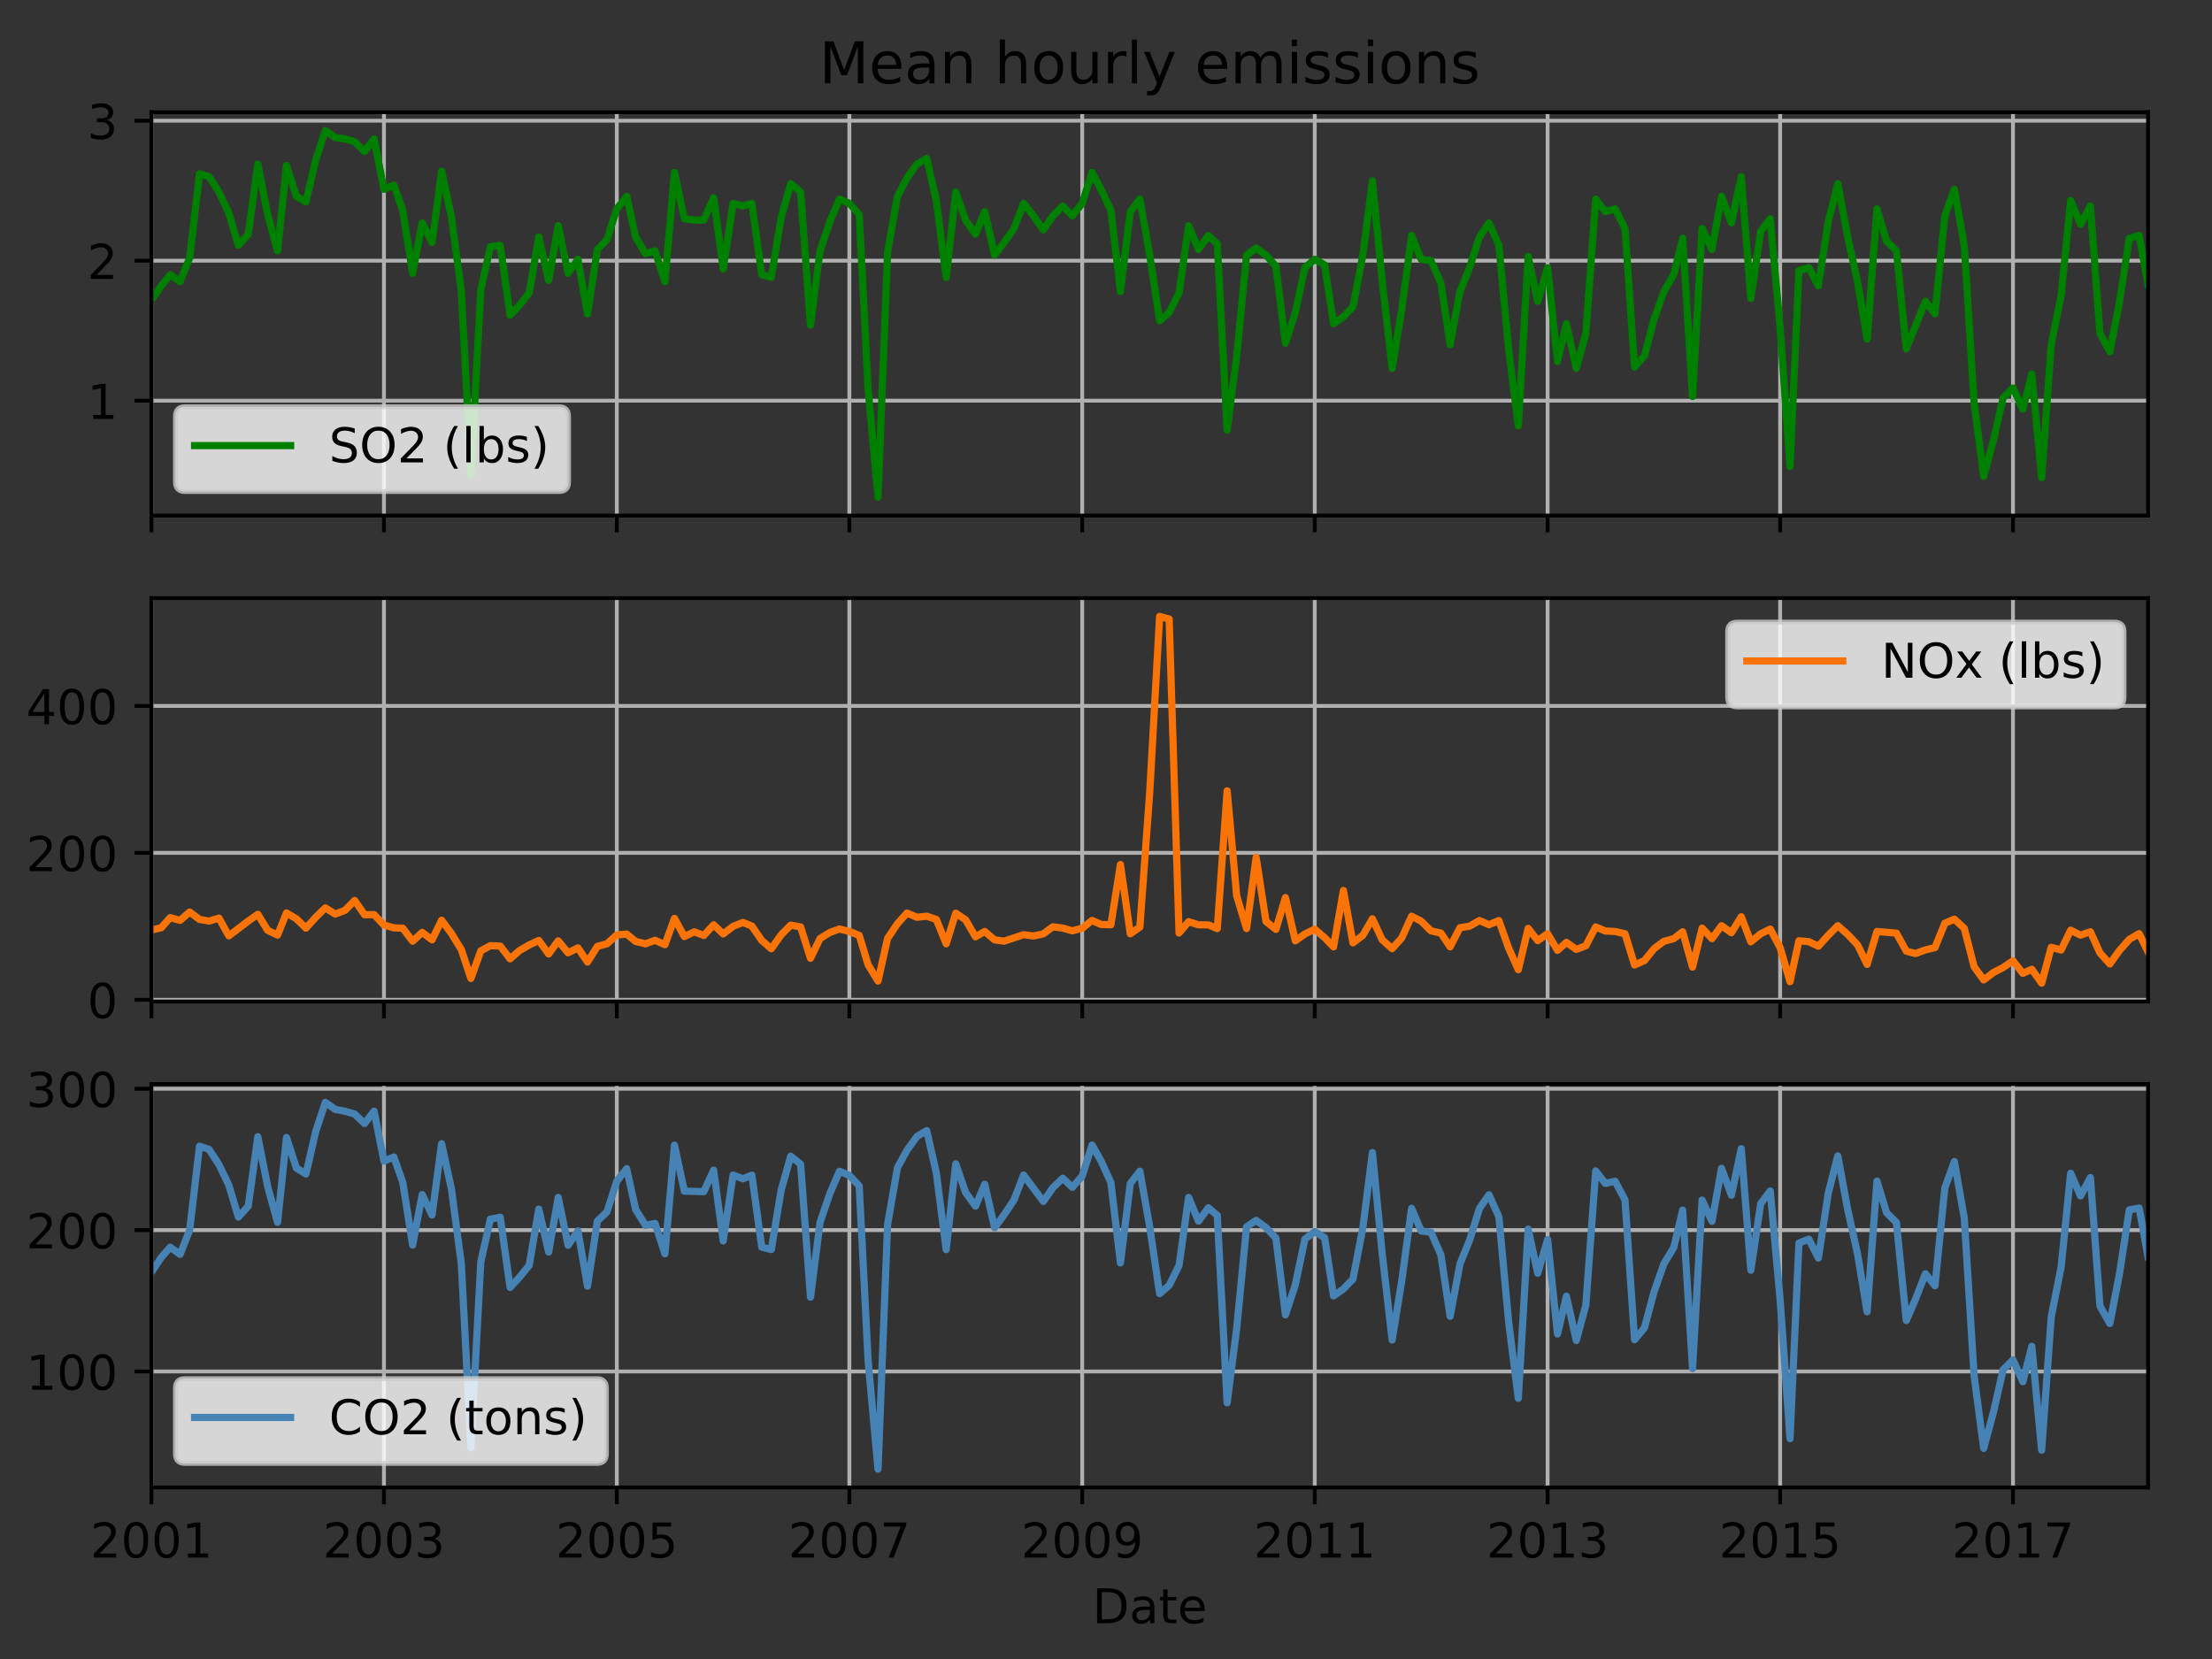 <?xml version="1.0" encoding="utf-8" standalone="no"?>
<!DOCTYPE svg PUBLIC "-//W3C//DTD SVG 1.1//EN"
  "http://www.w3.org/Graphics/SVG/1.1/DTD/svg11.dtd">
<!-- Created with matplotlib (http://matplotlib.org/) -->
<svg height="345.6pt" version="1.1" viewBox="0 0 460.8 345.6" width="460.8pt" xmlns="http://www.w3.org/2000/svg" xmlns:xlink="http://www.w3.org/1999/xlink">
 <rect x="0" y="0" width="460.8" height="345.6" fill="#333333" stroke="none"/>
 <defs>
  <style type="text/css">
*{stroke-linecap:butt;stroke-linejoin:round;}
  </style>
 </defs>
 <g id="figure_1">
  <g id="patch_1">
   <path d="M 0 345.6 
L 460.8 345.6 
L 460.8 0 
L 0 0 
z
" style="fill:none;"/>
  </g>
  <g id="axes_1">
   <g id="patch_2">
    <path d="M 31.543 107.405 
L 447.48 107.405 
L 447.48 23.365 
L 31.543 23.365 
z
" style="fill:none;"/>
   </g>
   <g id="matplotlib.axis_1">
    <g id="xtick_1">
     <g id="line2d_1">
      <path clip-path="url(#pcc9319b9fa)" d="M 31.543 107.405 
L 31.543 23.365 
" style="fill:none;stroke:#b0b0b0;stroke-linecap:square;stroke-width:0.8;"/>
     </g>
     <g id="line2d_2">
      <defs>
       <path d="M 0 0 
L 0 3.5 
" id="m2f38eba857" style="stroke:#000000;stroke-width:0.8;"/>
      </defs>
      <g>
       <use style="stroke:#000000;stroke-width:0.8;" x="31.543" xlink:href="#m2f38eba857" y="107.405"/>
      </g>
     </g>
    </g>
    <g id="xtick_2">
     <g id="line2d_3">
      <path clip-path="url(#pcc9319b9fa)" d="M 79.985 107.405 
L 79.985 23.365 
" style="fill:none;stroke:#b0b0b0;stroke-linecap:square;stroke-width:0.8;"/>
     </g>
     <g id="line2d_4">
      <g>
       <use style="stroke:#000000;stroke-width:0.8;" x="79.985" xlink:href="#m2f38eba857" y="107.405"/>
      </g>
     </g>
    </g>
    <g id="xtick_3">
     <g id="line2d_5">
      <path clip-path="url(#pcc9319b9fa)" d="M 128.493 107.405 
L 128.493 23.365 
" style="fill:none;stroke:#b0b0b0;stroke-linecap:square;stroke-width:0.8;"/>
     </g>
     <g id="line2d_6">
      <g>
       <use style="stroke:#000000;stroke-width:0.8;" x="128.493" xlink:href="#m2f38eba857" y="107.405"/>
      </g>
     </g>
    </g>
    <g id="xtick_4">
     <g id="line2d_7">
      <path clip-path="url(#pcc9319b9fa)" d="M 176.935 107.405 
L 176.935 23.365 
" style="fill:none;stroke:#b0b0b0;stroke-linecap:square;stroke-width:0.8;"/>
     </g>
     <g id="line2d_8">
      <g>
       <use style="stroke:#000000;stroke-width:0.8;" x="176.935" xlink:href="#m2f38eba857" y="107.405"/>
      </g>
     </g>
    </g>
    <g id="xtick_5">
     <g id="line2d_9">
      <path clip-path="url(#pcc9319b9fa)" d="M 225.443 107.405 
L 225.443 23.365 
" style="fill:none;stroke:#b0b0b0;stroke-linecap:square;stroke-width:0.8;"/>
     </g>
     <g id="line2d_10">
      <g>
       <use style="stroke:#000000;stroke-width:0.8;" x="225.443" xlink:href="#m2f38eba857" y="107.405"/>
      </g>
     </g>
    </g>
    <g id="xtick_6">
     <g id="line2d_11">
      <path clip-path="url(#pcc9319b9fa)" d="M 273.885 107.405 
L 273.885 23.365 
" style="fill:none;stroke:#b0b0b0;stroke-linecap:square;stroke-width:0.8;"/>
     </g>
     <g id="line2d_12">
      <g>
       <use style="stroke:#000000;stroke-width:0.8;" x="273.885" xlink:href="#m2f38eba857" y="107.405"/>
      </g>
     </g>
    </g>
    <g id="xtick_7">
     <g id="line2d_13">
      <path clip-path="url(#pcc9319b9fa)" d="M 322.394 107.405 
L 322.394 23.365 
" style="fill:none;stroke:#b0b0b0;stroke-linecap:square;stroke-width:0.8;"/>
     </g>
     <g id="line2d_14">
      <g>
       <use style="stroke:#000000;stroke-width:0.8;" x="322.394" xlink:href="#m2f38eba857" y="107.405"/>
      </g>
     </g>
    </g>
    <g id="xtick_8">
     <g id="line2d_15">
      <path clip-path="url(#pcc9319b9fa)" d="M 370.836 107.405 
L 370.836 23.365 
" style="fill:none;stroke:#b0b0b0;stroke-linecap:square;stroke-width:0.8;"/>
     </g>
     <g id="line2d_16">
      <g>
       <use style="stroke:#000000;stroke-width:0.8;" x="370.836" xlink:href="#m2f38eba857" y="107.405"/>
      </g>
     </g>
    </g>
    <g id="xtick_9">
     <g id="line2d_17">
      <path clip-path="url(#pcc9319b9fa)" d="M 419.344 107.405 
L 419.344 23.365 
" style="fill:none;stroke:#b0b0b0;stroke-linecap:square;stroke-width:0.8;"/>
     </g>
     <g id="line2d_18">
      <g>
       <use style="stroke:#000000;stroke-width:0.8;" x="419.344" xlink:href="#m2f38eba857" y="107.405"/>
      </g>
     </g>
    </g>
   </g>
   <g id="matplotlib.axis_2">
    <g id="ytick_1">
     <g id="line2d_19">
      <path clip-path="url(#pcc9319b9fa)" d="M 31.543 83.464 
L 447.48 83.464 
" style="fill:none;stroke:#b0b0b0;stroke-linecap:square;stroke-width:0.8;"/>
     </g>
     <g id="line2d_20">
      <defs>
       <path d="M 0 0 
L -3.5 0 
" id="ma09481cefe" style="stroke:#000000;stroke-width:0.8;"/>
      </defs>
      <g>
       <use style="stroke:#000000;stroke-width:0.8;" x="31.543" xlink:href="#ma09481cefe" y="83.464"/>
      </g>
     </g>
     <g id="text_1">
      <!-- 1 -->
      <defs>
       <path d="M 12.406 8.297 
L 28.516 8.297 
L 28.516 63.922 
L 10.984 60.406 
L 10.984 69.391 
L 28.422 72.906 
L 38.281 72.906 
L 38.281 8.297 
L 54.391 8.297 
L 54.391 0 
L 12.406 0 
z
" id="DejaVuSans-31"/>
      </defs>
      <g transform="translate(18.18 87.264)scale(0.1 -0.1)">
       <use xlink:href="#DejaVuSans-31"/>
      </g>
     </g>
    </g>
    <g id="ytick_2">
     <g id="line2d_21">
      <path clip-path="url(#pcc9319b9fa)" d="M 31.543 54.304 
L 447.48 54.304 
" style="fill:none;stroke:#b0b0b0;stroke-linecap:square;stroke-width:0.8;"/>
     </g>
     <g id="line2d_22">
      <g>
       <use style="stroke:#000000;stroke-width:0.8;" x="31.543" xlink:href="#ma09481cefe" y="54.304"/>
      </g>
     </g>
     <g id="text_2">
      <!-- 2 -->
      <defs>
       <path d="M 19.188 8.297 
L 53.609 8.297 
L 53.609 0 
L 7.328 0 
L 7.328 8.297 
Q 12.938 14.109 22.625 23.891 
Q 32.328 33.688 34.812 36.531 
Q 39.547 41.844 41.422 45.531 
Q 43.312 49.219 43.312 52.781 
Q 43.312 58.594 39.234 62.25 
Q 35.156 65.922 28.609 65.922 
Q 23.969 65.922 18.812 64.312 
Q 13.672 62.703 7.812 59.422 
L 7.812 69.391 
Q 13.766 71.781 18.938 73 
Q 24.125 74.219 28.422 74.219 
Q 39.75 74.219 46.484 68.547 
Q 53.219 62.891 53.219 53.422 
Q 53.219 48.922 51.531 44.891 
Q 49.859 40.875 45.406 35.406 
Q 44.188 33.984 37.641 27.219 
Q 31.109 20.453 19.188 8.297 
z
" id="DejaVuSans-32"/>
      </defs>
      <g transform="translate(18.18 58.103)scale(0.1 -0.1)">
       <use xlink:href="#DejaVuSans-32"/>
      </g>
     </g>
    </g>
    <g id="ytick_3">
     <g id="line2d_23">
      <path clip-path="url(#pcc9319b9fa)" d="M 31.543 25.144 
L 447.48 25.144 
" style="fill:none;stroke:#b0b0b0;stroke-linecap:square;stroke-width:0.8;"/>
     </g>
     <g id="line2d_24">
      <g>
       <use style="stroke:#000000;stroke-width:0.8;" x="31.543" xlink:href="#ma09481cefe" y="25.144"/>
      </g>
     </g>
     <g id="text_3">
      <!-- 3 -->
      <defs>
       <path d="M 40.578 39.312 
Q 47.656 37.797 51.625 33 
Q 55.609 28.219 55.609 21.188 
Q 55.609 10.406 48.188 4.484 
Q 40.766 -1.422 27.094 -1.422 
Q 22.516 -1.422 17.656 -0.516 
Q 12.797 0.391 7.625 2.203 
L 7.625 11.719 
Q 11.719 9.328 16.594 8.109 
Q 21.484 6.891 26.812 6.891 
Q 36.078 6.891 40.938 10.547 
Q 45.797 14.203 45.797 21.188 
Q 45.797 27.641 41.281 31.266 
Q 36.766 34.906 28.719 34.906 
L 20.219 34.906 
L 20.219 43.016 
L 29.109 43.016 
Q 36.375 43.016 40.234 45.922 
Q 44.094 48.828 44.094 54.297 
Q 44.094 59.906 40.109 62.906 
Q 36.141 65.922 28.719 65.922 
Q 24.656 65.922 20.016 65.031 
Q 15.375 64.156 9.812 62.312 
L 9.812 71.094 
Q 15.438 72.656 20.344 73.438 
Q 25.25 74.219 29.594 74.219 
Q 40.828 74.219 47.359 69.109 
Q 53.906 64.016 53.906 55.328 
Q 53.906 49.266 50.438 45.094 
Q 46.969 40.922 40.578 39.312 
z
" id="DejaVuSans-33"/>
      </defs>
      <g transform="translate(18.18 28.943)scale(0.1 -0.1)">
       <use xlink:href="#DejaVuSans-33"/>
      </g>
     </g>
    </g>
   </g>
   <g id="line2d_25">
    <path clip-path="url(#pcc9319b9fa)" d="M 31.543 62.469 
L 33.6 59.553 
L 35.458 57.22 
L 37.515 58.678 
L 39.506 53.721 
L 41.563 36.225 
L 43.554 36.808 
L 45.611 40.016 
L 47.668 44.39 
L 49.659 51.096 
L 51.716 48.764 
L 53.707 34.184 
L 55.764 44.681 
L 57.821 52.263 
L 59.679 34.475 
L 61.736 40.89 
L 63.727 42.057 
L 65.784 33.309 
L 67.775 27.185 
L 69.832 28.643 
L 71.889 28.935 
L 73.88 29.518 
L 75.937 31.559 
L 77.928 28.935 
L 79.985 39.432 
L 82.042 38.558 
L 83.9 43.806 
L 85.957 56.929 
L 87.948 46.431 
L 90.005 50.513 
L 91.996 35.642 
L 94.053 45.264 
L 96.11 60.719 
L 98.101 98.919 
L 100.158 60.428 
L 102.149 51.388 
L 104.206 51.096 
L 106.263 65.677 
L 108.187 63.635 
L 110.245 61.011 
L 112.235 49.347 
L 114.292 58.387 
L 116.283 47.014 
L 118.34 56.929 
L 120.397 54.012 
L 122.388 65.385 
L 124.445 51.971 
L 126.436 49.93 
L 128.493 43.515 
L 130.55 40.89 
L 132.408 49.347 
L 134.466 52.846 
L 136.456 52.263 
L 138.513 58.678 
L 140.504 35.933 
L 142.561 45.556 
L 144.618 45.848 
L 146.609 45.848 
L 148.666 41.182 
L 150.657 56.054 
L 152.714 42.348 
L 154.771 42.932 
L 156.629 42.348 
L 158.686 57.22 
L 160.677 57.803 
L 162.734 45.264 
L 164.725 38.266 
L 166.782 40.016 
L 168.839 67.718 
L 170.83 52.263 
L 172.887 46.139 
L 174.878 41.474 
L 176.935 42.348 
L 178.992 44.681 
L 180.85 81.132 
L 182.907 103.585 
L 184.898 52.554 
L 186.955 40.89 
L 188.946 37.1 
L 191.003 34.184 
L 193.06 33.017 
L 195.051 41.765 
L 197.108 57.803 
L 199.099 40.016 
L 201.156 45.848 
L 203.213 48.764 
L 205.138 44.098 
L 207.195 53.138 
L 209.186 50.513 
L 211.243 47.597 
L 213.233 42.348 
L 215.291 44.973 
L 217.348 47.889 
L 219.338 44.973 
L 221.396 42.932 
L 223.386 44.973 
L 225.443 42.348 
L 227.501 35.933 
L 229.359 39.432 
L 231.416 43.806 
L 233.406 60.719 
L 235.464 44.098 
L 237.454 41.474 
L 239.512 53.138 
L 241.569 66.843 
L 243.559 65.093 
L 245.617 61.011 
L 247.607 47.014 
L 249.664 51.971 
L 251.722 49.055 
L 253.58 50.805 
L 255.637 89.588 
L 257.627 74.133 
L 259.685 53.138 
L 261.675 51.68 
L 263.732 53.138 
L 265.79 55.47 
L 267.78 71.509 
L 269.837 65.093 
L 271.828 55.762 
L 273.885 54.012 
L 275.942 55.179 
L 277.801 67.426 
L 279.858 65.968 
L 281.848 63.927 
L 283.906 53.138 
L 285.896 37.683 
L 287.953 58.678 
L 290.011 76.757 
L 292.001 64.51 
L 294.058 49.055 
L 296.049 54.012 
L 298.106 54.304 
L 300.163 58.97 
L 302.088 71.8 
L 304.145 60.719 
L 306.136 55.762 
L 308.193 49.347 
L 310.184 46.431 
L 312.241 51.096 
L 314.298 72.967 
L 316.289 88.713 
L 318.346 53.429 
L 320.337 62.761 
L 322.394 55.762 
L 324.451 75.299 
L 326.309 67.426 
L 328.366 76.757 
L 330.357 69.467 
L 332.414 41.474 
L 334.405 44.098 
L 336.462 43.515 
L 338.519 47.597 
L 340.51 76.466 
L 342.567 74.133 
L 344.557 66.551 
L 346.615 60.719 
L 348.672 57.22 
L 350.53 49.638 
L 352.587 82.59 
L 354.578 47.597 
L 356.635 51.971 
L 358.626 40.89 
L 360.683 46.431 
L 362.74 36.808 
L 364.731 62.177 
L 366.788 48.18 
L 368.778 45.556 
L 370.836 68.301 
L 372.893 97.17 
L 374.751 56.345 
L 376.808 55.762 
L 378.799 59.553 
L 380.856 46.139 
L 382.847 38.266 
L 384.904 49.347 
L 386.961 58.678 
L 388.952 70.634 
L 391.009 43.515 
L 392.999 50.222 
L 395.057 52.263 
L 397.114 72.675 
L 401.095 62.761 
L 403.086 65.385 
L 405.143 44.973 
L 407.134 39.432 
L 409.191 51.096 
L 411.248 84.048 
L 413.239 99.211 
L 415.296 91.629 
L 417.287 82.881 
L 419.344 80.84 
L 421.401 85.214 
L 423.259 77.924 
L 425.316 99.502 
L 427.307 71.8 
L 429.364 61.594 
L 431.355 41.765 
L 433.412 46.722 
L 435.469 42.932 
L 437.46 69.467 
L 439.517 73.258 
L 441.508 63.052 
L 443.565 49.638 
L 445.622 49.055 
L 447.48 59.261 
L 447.48 59.261 
" style="fill:none;stroke:#008000;stroke-linecap:square;stroke-width:1.5;"/>
   </g>
   <g id="patch_3">
    <path d="M 31.543 107.405 
L 31.543 23.365 
" style="fill:none;stroke:#000000;stroke-linecap:square;stroke-linejoin:miter;stroke-width:0.8;"/>
   </g>
   <g id="patch_4">
    <path d="M 447.48 107.405 
L 447.48 23.365 
" style="fill:none;stroke:#000000;stroke-linecap:square;stroke-linejoin:miter;stroke-width:0.8;"/>
   </g>
   <g id="patch_5">
    <path d="M 31.543 107.405 
L 447.48 107.405 
" style="fill:none;stroke:#000000;stroke-linecap:square;stroke-linejoin:miter;stroke-width:0.8;"/>
   </g>
   <g id="patch_6">
    <path d="M 31.543 23.365 
L 447.48 23.365 
" style="fill:none;stroke:#000000;stroke-linecap:square;stroke-linejoin:miter;stroke-width:0.8;"/>
   </g>
   <g id="text_4">
    <!-- Mean hourly emissions -->
    <defs>
     <path d="M 9.812 72.906 
L 24.516 72.906 
L 43.109 23.297 
L 61.812 72.906 
L 76.516 72.906 
L 76.516 0 
L 66.891 0 
L 66.891 64.016 
L 48.094 14.016 
L 38.188 14.016 
L 19.391 64.016 
L 19.391 0 
L 9.812 0 
z
" id="DejaVuSans-4d"/>
     <path d="M 56.203 29.594 
L 56.203 25.203 
L 14.891 25.203 
Q 15.484 15.922 20.484 11.062 
Q 25.484 6.203 34.422 6.203 
Q 39.594 6.203 44.453 7.469 
Q 49.312 8.734 54.109 11.281 
L 54.109 2.781 
Q 49.266 0.734 44.188 -0.344 
Q 39.109 -1.422 33.891 -1.422 
Q 20.797 -1.422 13.156 6.188 
Q 5.516 13.812 5.516 26.812 
Q 5.516 40.234 12.766 48.109 
Q 20.016 56 32.328 56 
Q 43.359 56 49.781 48.891 
Q 56.203 41.797 56.203 29.594 
z
M 47.219 32.234 
Q 47.125 39.594 43.094 43.984 
Q 39.062 48.391 32.422 48.391 
Q 24.906 48.391 20.391 44.141 
Q 15.875 39.891 15.188 32.172 
z
" id="DejaVuSans-65"/>
     <path d="M 34.281 27.484 
Q 23.391 27.484 19.188 25 
Q 14.984 22.516 14.984 16.5 
Q 14.984 11.719 18.141 8.906 
Q 21.297 6.109 26.703 6.109 
Q 34.188 6.109 38.703 11.406 
Q 43.219 16.703 43.219 25.484 
L 43.219 27.484 
z
M 52.203 31.203 
L 52.203 0 
L 43.219 0 
L 43.219 8.297 
Q 40.141 3.328 35.547 0.953 
Q 30.953 -1.422 24.312 -1.422 
Q 15.922 -1.422 10.953 3.297 
Q 6 8.016 6 15.922 
Q 6 25.141 12.172 29.828 
Q 18.359 34.516 30.609 34.516 
L 43.219 34.516 
L 43.219 35.406 
Q 43.219 41.609 39.141 45 
Q 35.062 48.391 27.688 48.391 
Q 23 48.391 18.547 47.266 
Q 14.109 46.141 10.016 43.891 
L 10.016 52.203 
Q 14.938 54.109 19.578 55.047 
Q 24.219 56 28.609 56 
Q 40.484 56 46.344 49.844 
Q 52.203 43.703 52.203 31.203 
z
" id="DejaVuSans-61"/>
     <path d="M 54.891 33.016 
L 54.891 0 
L 45.906 0 
L 45.906 32.719 
Q 45.906 40.484 42.875 44.328 
Q 39.844 48.188 33.797 48.188 
Q 26.516 48.188 22.312 43.547 
Q 18.109 38.922 18.109 30.906 
L 18.109 0 
L 9.078 0 
L 9.078 54.688 
L 18.109 54.688 
L 18.109 46.188 
Q 21.344 51.125 25.703 53.562 
Q 30.078 56 35.797 56 
Q 45.219 56 50.047 50.172 
Q 54.891 44.344 54.891 33.016 
z
" id="DejaVuSans-6e"/>
     <path id="DejaVuSans-20"/>
     <path d="M 54.891 33.016 
L 54.891 0 
L 45.906 0 
L 45.906 32.719 
Q 45.906 40.484 42.875 44.328 
Q 39.844 48.188 33.797 48.188 
Q 26.516 48.188 22.312 43.547 
Q 18.109 38.922 18.109 30.906 
L 18.109 0 
L 9.078 0 
L 9.078 75.984 
L 18.109 75.984 
L 18.109 46.188 
Q 21.344 51.125 25.703 53.562 
Q 30.078 56 35.797 56 
Q 45.219 56 50.047 50.172 
Q 54.891 44.344 54.891 33.016 
z
" id="DejaVuSans-68"/>
     <path d="M 30.609 48.391 
Q 23.391 48.391 19.188 42.75 
Q 14.984 37.109 14.984 27.297 
Q 14.984 17.484 19.156 11.844 
Q 23.344 6.203 30.609 6.203 
Q 37.797 6.203 41.984 11.859 
Q 46.188 17.531 46.188 27.297 
Q 46.188 37.016 41.984 42.703 
Q 37.797 48.391 30.609 48.391 
z
M 30.609 56 
Q 42.328 56 49.016 48.375 
Q 55.719 40.766 55.719 27.297 
Q 55.719 13.875 49.016 6.219 
Q 42.328 -1.422 30.609 -1.422 
Q 18.844 -1.422 12.172 6.219 
Q 5.516 13.875 5.516 27.297 
Q 5.516 40.766 12.172 48.375 
Q 18.844 56 30.609 56 
z
" id="DejaVuSans-6f"/>
     <path d="M 8.5 21.578 
L 8.5 54.688 
L 17.484 54.688 
L 17.484 21.922 
Q 17.484 14.156 20.5 10.266 
Q 23.531 6.391 29.594 6.391 
Q 36.859 6.391 41.078 11.031 
Q 45.312 15.672 45.312 23.688 
L 45.312 54.688 
L 54.297 54.688 
L 54.297 0 
L 45.312 0 
L 45.312 8.406 
Q 42.047 3.422 37.719 1 
Q 33.406 -1.422 27.688 -1.422 
Q 18.266 -1.422 13.375 4.438 
Q 8.5 10.297 8.5 21.578 
z
M 31.109 56 
z
" id="DejaVuSans-75"/>
     <path d="M 41.109 46.297 
Q 39.594 47.172 37.812 47.578 
Q 36.031 48 33.891 48 
Q 26.266 48 22.188 43.047 
Q 18.109 38.094 18.109 28.812 
L 18.109 0 
L 9.078 0 
L 9.078 54.688 
L 18.109 54.688 
L 18.109 46.188 
Q 20.953 51.172 25.484 53.578 
Q 30.031 56 36.531 56 
Q 37.453 56 38.578 55.875 
Q 39.703 55.766 41.062 55.516 
z
" id="DejaVuSans-72"/>
     <path d="M 9.422 75.984 
L 18.406 75.984 
L 18.406 0 
L 9.422 0 
z
" id="DejaVuSans-6c"/>
     <path d="M 32.172 -5.078 
Q 28.375 -14.844 24.75 -17.812 
Q 21.141 -20.797 15.094 -20.797 
L 7.906 -20.797 
L 7.906 -13.281 
L 13.188 -13.281 
Q 16.891 -13.281 18.938 -11.516 
Q 21 -9.766 23.484 -3.219 
L 25.094 0.875 
L 2.984 54.688 
L 12.5 54.688 
L 29.594 11.922 
L 46.688 54.688 
L 56.203 54.688 
z
" id="DejaVuSans-79"/>
     <path d="M 52 44.188 
Q 55.375 50.25 60.062 53.125 
Q 64.75 56 71.094 56 
Q 79.641 56 84.281 50.016 
Q 88.922 44.047 88.922 33.016 
L 88.922 0 
L 79.891 0 
L 79.891 32.719 
Q 79.891 40.578 77.094 44.375 
Q 74.312 48.188 68.609 48.188 
Q 61.625 48.188 57.562 43.547 
Q 53.516 38.922 53.516 30.906 
L 53.516 0 
L 44.484 0 
L 44.484 32.719 
Q 44.484 40.625 41.703 44.406 
Q 38.922 48.188 33.109 48.188 
Q 26.219 48.188 22.156 43.531 
Q 18.109 38.875 18.109 30.906 
L 18.109 0 
L 9.078 0 
L 9.078 54.688 
L 18.109 54.688 
L 18.109 46.188 
Q 21.188 51.219 25.484 53.609 
Q 29.781 56 35.688 56 
Q 41.656 56 45.828 52.969 
Q 50 49.953 52 44.188 
z
" id="DejaVuSans-6d"/>
     <path d="M 9.422 54.688 
L 18.406 54.688 
L 18.406 0 
L 9.422 0 
z
M 9.422 75.984 
L 18.406 75.984 
L 18.406 64.594 
L 9.422 64.594 
z
" id="DejaVuSans-69"/>
     <path d="M 44.281 53.078 
L 44.281 44.578 
Q 40.484 46.531 36.375 47.5 
Q 32.281 48.484 27.875 48.484 
Q 21.188 48.484 17.844 46.438 
Q 14.5 44.391 14.5 40.281 
Q 14.5 37.156 16.891 35.375 
Q 19.281 33.594 26.516 31.984 
L 29.594 31.297 
Q 39.156 29.25 43.188 25.516 
Q 47.219 21.781 47.219 15.094 
Q 47.219 7.469 41.188 3.016 
Q 35.156 -1.422 24.609 -1.422 
Q 20.219 -1.422 15.453 -0.562 
Q 10.688 0.297 5.422 2 
L 5.422 11.281 
Q 10.406 8.688 15.234 7.391 
Q 20.062 6.109 24.812 6.109 
Q 31.156 6.109 34.562 8.281 
Q 37.984 10.453 37.984 14.406 
Q 37.984 18.062 35.516 20.016 
Q 33.062 21.969 24.703 23.781 
L 21.578 24.516 
Q 13.234 26.266 9.516 29.906 
Q 5.812 33.547 5.812 39.891 
Q 5.812 47.609 11.281 51.797 
Q 16.75 56 26.812 56 
Q 31.781 56 36.172 55.266 
Q 40.578 54.547 44.281 53.078 
z
" id="DejaVuSans-73"/>
    </defs>
    <g transform="translate(170.668 17.365)scale(0.12 -0.12)">
     <use xlink:href="#DejaVuSans-4d"/>
     <use x="86.279" xlink:href="#DejaVuSans-65"/>
     <use x="147.803" xlink:href="#DejaVuSans-61"/>
     <use x="209.082" xlink:href="#DejaVuSans-6e"/>
     <use x="272.461" xlink:href="#DejaVuSans-20"/>
     <use x="304.248" xlink:href="#DejaVuSans-68"/>
     <use x="367.627" xlink:href="#DejaVuSans-6f"/>
     <use x="428.809" xlink:href="#DejaVuSans-75"/>
     <use x="492.188" xlink:href="#DejaVuSans-72"/>
     <use x="533.301" xlink:href="#DejaVuSans-6c"/>
     <use x="561.084" xlink:href="#DejaVuSans-79"/>
     <use x="620.264" xlink:href="#DejaVuSans-20"/>
     <use x="652.051" xlink:href="#DejaVuSans-65"/>
     <use x="713.574" xlink:href="#DejaVuSans-6d"/>
     <use x="810.986" xlink:href="#DejaVuSans-69"/>
     <use x="838.77" xlink:href="#DejaVuSans-73"/>
     <use x="890.869" xlink:href="#DejaVuSans-73"/>
     <use x="942.969" xlink:href="#DejaVuSans-69"/>
     <use x="970.752" xlink:href="#DejaVuSans-6f"/>
     <use x="1031.934" xlink:href="#DejaVuSans-6e"/>
     <use x="1095.312" xlink:href="#DejaVuSans-73"/>
    </g>
   </g>
   <g id="legend_1">
    <g id="patch_7">
     <path d="M 38.543 102.405 
L 116.443 102.405 
Q 118.443 102.405 118.443 100.405 
L 118.443 86.727 
Q 118.443 84.727 116.443 84.727 
L 38.543 84.727 
Q 36.543 84.727 36.543 86.727 
L 36.543 100.405 
Q 36.543 102.405 38.543 102.405 
z
" style="fill:#ffffff;opacity:0.8;stroke:#cccccc;stroke-linejoin:miter;"/>
    </g>
    <g id="line2d_26">
     <path d="M 40.543 92.825 
L 60.543 92.825 
" style="fill:none;stroke:#008000;stroke-linecap:square;stroke-width:1.5;"/>
    </g>
    <g id="line2d_27"/>
    <g id="text_5">
     <!-- SO2 (lbs) -->
     <defs>
      <path d="M 53.516 70.516 
L 53.516 60.891 
Q 47.906 63.578 42.922 64.891 
Q 37.938 66.219 33.297 66.219 
Q 25.25 66.219 20.875 63.094 
Q 16.5 59.969 16.5 54.203 
Q 16.5 49.359 19.406 46.891 
Q 22.312 44.438 30.422 42.922 
L 36.375 41.703 
Q 47.406 39.594 52.656 34.297 
Q 57.906 29 57.906 20.125 
Q 57.906 9.516 50.797 4.047 
Q 43.703 -1.422 29.984 -1.422 
Q 24.812 -1.422 18.969 -0.25 
Q 13.141 0.922 6.891 3.219 
L 6.891 13.375 
Q 12.891 10.016 18.656 8.297 
Q 24.422 6.594 29.984 6.594 
Q 38.422 6.594 43.016 9.906 
Q 47.609 13.234 47.609 19.391 
Q 47.609 24.75 44.312 27.781 
Q 41.016 30.812 33.5 32.328 
L 27.484 33.5 
Q 16.453 35.688 11.516 40.375 
Q 6.594 45.062 6.594 53.422 
Q 6.594 63.094 13.406 68.656 
Q 20.219 74.219 32.172 74.219 
Q 37.312 74.219 42.625 73.281 
Q 47.953 72.359 53.516 70.516 
z
" id="DejaVuSans-53"/>
      <path d="M 39.406 66.219 
Q 28.656 66.219 22.328 58.203 
Q 16.016 50.203 16.016 36.375 
Q 16.016 22.609 22.328 14.594 
Q 28.656 6.594 39.406 6.594 
Q 50.141 6.594 56.422 14.594 
Q 62.703 22.609 62.703 36.375 
Q 62.703 50.203 56.422 58.203 
Q 50.141 66.219 39.406 66.219 
z
M 39.406 74.219 
Q 54.734 74.219 63.906 63.938 
Q 73.094 53.656 73.094 36.375 
Q 73.094 19.141 63.906 8.859 
Q 54.734 -1.422 39.406 -1.422 
Q 24.031 -1.422 14.812 8.828 
Q 5.609 19.094 5.609 36.375 
Q 5.609 53.656 14.812 63.938 
Q 24.031 74.219 39.406 74.219 
z
" id="DejaVuSans-4f"/>
      <path d="M 31 75.875 
Q 24.469 64.656 21.281 53.656 
Q 18.109 42.672 18.109 31.391 
Q 18.109 20.125 21.312 9.062 
Q 24.516 -2 31 -13.188 
L 23.188 -13.188 
Q 15.875 -1.703 12.234 9.375 
Q 8.594 20.453 8.594 31.391 
Q 8.594 42.281 12.203 53.312 
Q 15.828 64.359 23.188 75.875 
z
" id="DejaVuSans-28"/>
      <path d="M 48.688 27.297 
Q 48.688 37.203 44.609 42.844 
Q 40.531 48.484 33.406 48.484 
Q 26.266 48.484 22.188 42.844 
Q 18.109 37.203 18.109 27.297 
Q 18.109 17.391 22.188 11.75 
Q 26.266 6.109 33.406 6.109 
Q 40.531 6.109 44.609 11.75 
Q 48.688 17.391 48.688 27.297 
z
M 18.109 46.391 
Q 20.953 51.266 25.266 53.625 
Q 29.594 56 35.594 56 
Q 45.562 56 51.781 48.094 
Q 58.016 40.188 58.016 27.297 
Q 58.016 14.406 51.781 6.484 
Q 45.562 -1.422 35.594 -1.422 
Q 29.594 -1.422 25.266 0.953 
Q 20.953 3.328 18.109 8.203 
L 18.109 0 
L 9.078 0 
L 9.078 75.984 
L 18.109 75.984 
z
" id="DejaVuSans-62"/>
      <path d="M 8.016 75.875 
L 15.828 75.875 
Q 23.141 64.359 26.781 53.312 
Q 30.422 42.281 30.422 31.391 
Q 30.422 20.453 26.781 9.375 
Q 23.141 -1.703 15.828 -13.188 
L 8.016 -13.188 
Q 14.5 -2 17.703 9.062 
Q 20.906 20.125 20.906 31.391 
Q 20.906 42.672 17.703 53.656 
Q 14.5 64.656 8.016 75.875 
z
" id="DejaVuSans-29"/>
     </defs>
     <g transform="translate(68.543 96.325)scale(0.1 -0.1)">
      <use xlink:href="#DejaVuSans-53"/>
      <use x="63.477" xlink:href="#DejaVuSans-4f"/>
      <use x="142.188" xlink:href="#DejaVuSans-32"/>
      <use x="205.811" xlink:href="#DejaVuSans-20"/>
      <use x="237.598" xlink:href="#DejaVuSans-28"/>
      <use x="276.611" xlink:href="#DejaVuSans-6c"/>
      <use x="304.395" xlink:href="#DejaVuSans-62"/>
      <use x="367.871" xlink:href="#DejaVuSans-73"/>
      <use x="419.971" xlink:href="#DejaVuSans-29"/>
     </g>
    </g>
   </g>
  </g>
  <g id="axes_2">
   <g id="patch_8">
    <path d="M 31.543 208.634 
L 447.48 208.634 
L 447.48 124.594 
L 31.543 124.594 
z
" style="fill:none;"/>
   </g>
   <g id="matplotlib.axis_3">
    <g id="xtick_10">
     <g id="line2d_28">
      <path clip-path="url(#p3710cbf773)" d="M 31.543 208.634 
L 31.543 124.594 
" style="fill:none;stroke:#b0b0b0;stroke-linecap:square;stroke-width:0.8;"/>
     </g>
     <g id="line2d_29">
      <g>
       <use style="stroke:#000000;stroke-width:0.8;" x="31.543" xlink:href="#m2f38eba857" y="208.634"/>
      </g>
     </g>
    </g>
    <g id="xtick_11">
     <g id="line2d_30">
      <path clip-path="url(#p3710cbf773)" d="M 79.985 208.634 
L 79.985 124.594 
" style="fill:none;stroke:#b0b0b0;stroke-linecap:square;stroke-width:0.8;"/>
     </g>
     <g id="line2d_31">
      <g>
       <use style="stroke:#000000;stroke-width:0.8;" x="79.985" xlink:href="#m2f38eba857" y="208.634"/>
      </g>
     </g>
    </g>
    <g id="xtick_12">
     <g id="line2d_32">
      <path clip-path="url(#p3710cbf773)" d="M 128.493 208.634 
L 128.493 124.594 
" style="fill:none;stroke:#b0b0b0;stroke-linecap:square;stroke-width:0.8;"/>
     </g>
     <g id="line2d_33">
      <g>
       <use style="stroke:#000000;stroke-width:0.8;" x="128.493" xlink:href="#m2f38eba857" y="208.634"/>
      </g>
     </g>
    </g>
    <g id="xtick_13">
     <g id="line2d_34">
      <path clip-path="url(#p3710cbf773)" d="M 176.935 208.634 
L 176.935 124.594 
" style="fill:none;stroke:#b0b0b0;stroke-linecap:square;stroke-width:0.8;"/>
     </g>
     <g id="line2d_35">
      <g>
       <use style="stroke:#000000;stroke-width:0.8;" x="176.935" xlink:href="#m2f38eba857" y="208.634"/>
      </g>
     </g>
    </g>
    <g id="xtick_14">
     <g id="line2d_36">
      <path clip-path="url(#p3710cbf773)" d="M 225.443 208.634 
L 225.443 124.594 
" style="fill:none;stroke:#b0b0b0;stroke-linecap:square;stroke-width:0.8;"/>
     </g>
     <g id="line2d_37">
      <g>
       <use style="stroke:#000000;stroke-width:0.8;" x="225.443" xlink:href="#m2f38eba857" y="208.634"/>
      </g>
     </g>
    </g>
    <g id="xtick_15">
     <g id="line2d_38">
      <path clip-path="url(#p3710cbf773)" d="M 273.885 208.634 
L 273.885 124.594 
" style="fill:none;stroke:#b0b0b0;stroke-linecap:square;stroke-width:0.8;"/>
     </g>
     <g id="line2d_39">
      <g>
       <use style="stroke:#000000;stroke-width:0.8;" x="273.885" xlink:href="#m2f38eba857" y="208.634"/>
      </g>
     </g>
    </g>
    <g id="xtick_16">
     <g id="line2d_40">
      <path clip-path="url(#p3710cbf773)" d="M 322.394 208.634 
L 322.394 124.594 
" style="fill:none;stroke:#b0b0b0;stroke-linecap:square;stroke-width:0.8;"/>
     </g>
     <g id="line2d_41">
      <g>
       <use style="stroke:#000000;stroke-width:0.8;" x="322.394" xlink:href="#m2f38eba857" y="208.634"/>
      </g>
     </g>
    </g>
    <g id="xtick_17">
     <g id="line2d_42">
      <path clip-path="url(#p3710cbf773)" d="M 370.836 208.634 
L 370.836 124.594 
" style="fill:none;stroke:#b0b0b0;stroke-linecap:square;stroke-width:0.8;"/>
     </g>
     <g id="line2d_43">
      <g>
       <use style="stroke:#000000;stroke-width:0.8;" x="370.836" xlink:href="#m2f38eba857" y="208.634"/>
      </g>
     </g>
    </g>
    <g id="xtick_18">
     <g id="line2d_44">
      <path clip-path="url(#p3710cbf773)" d="M 419.344 208.634 
L 419.344 124.594 
" style="fill:none;stroke:#b0b0b0;stroke-linecap:square;stroke-width:0.8;"/>
     </g>
     <g id="line2d_45">
      <g>
       <use style="stroke:#000000;stroke-width:0.8;" x="419.344" xlink:href="#m2f38eba857" y="208.634"/>
      </g>
     </g>
    </g>
   </g>
   <g id="matplotlib.axis_4">
    <g id="ytick_4">
     <g id="line2d_46">
      <path clip-path="url(#p3710cbf773)" d="M 31.543 208.275 
L 447.48 208.275 
" style="fill:none;stroke:#b0b0b0;stroke-linecap:square;stroke-width:0.8;"/>
     </g>
     <g id="line2d_47">
      <g>
       <use style="stroke:#000000;stroke-width:0.8;" x="31.543" xlink:href="#ma09481cefe" y="208.275"/>
      </g>
     </g>
     <g id="text_6">
      <!-- 0 -->
      <defs>
       <path d="M 31.781 66.406 
Q 24.172 66.406 20.328 58.906 
Q 16.5 51.422 16.5 36.375 
Q 16.5 21.391 20.328 13.891 
Q 24.172 6.391 31.781 6.391 
Q 39.453 6.391 43.281 13.891 
Q 47.125 21.391 47.125 36.375 
Q 47.125 51.422 43.281 58.906 
Q 39.453 66.406 31.781 66.406 
z
M 31.781 74.219 
Q 44.047 74.219 50.516 64.516 
Q 56.984 54.828 56.984 36.375 
Q 56.984 17.969 50.516 8.266 
Q 44.047 -1.422 31.781 -1.422 
Q 19.531 -1.422 13.062 8.266 
Q 6.594 17.969 6.594 36.375 
Q 6.594 54.828 13.062 64.516 
Q 19.531 74.219 31.781 74.219 
z
" id="DejaVuSans-30"/>
      </defs>
      <g transform="translate(18.18 212.074)scale(0.1 -0.1)">
       <use xlink:href="#DejaVuSans-30"/>
      </g>
     </g>
    </g>
    <g id="ytick_5">
     <g id="line2d_48">
      <path clip-path="url(#p3710cbf773)" d="M 31.543 177.665 
L 447.48 177.665 
" style="fill:none;stroke:#b0b0b0;stroke-linecap:square;stroke-width:0.8;"/>
     </g>
     <g id="line2d_49">
      <g>
       <use style="stroke:#000000;stroke-width:0.8;" x="31.543" xlink:href="#ma09481cefe" y="177.665"/>
      </g>
     </g>
     <g id="text_7">
      <!-- 200 -->
      <g transform="translate(5.455 181.464)scale(0.1 -0.1)">
       <use xlink:href="#DejaVuSans-32"/>
       <use x="63.623" xlink:href="#DejaVuSans-30"/>
       <use x="127.246" xlink:href="#DejaVuSans-30"/>
      </g>
     </g>
    </g>
    <g id="ytick_6">
     <g id="line2d_50">
      <path clip-path="url(#p3710cbf773)" d="M 31.543 147.054 
L 447.48 147.054 
" style="fill:none;stroke:#b0b0b0;stroke-linecap:square;stroke-width:0.8;"/>
     </g>
     <g id="line2d_51">
      <g>
       <use style="stroke:#000000;stroke-width:0.8;" x="31.543" xlink:href="#ma09481cefe" y="147.054"/>
      </g>
     </g>
     <g id="text_8">
      <!-- 400 -->
      <defs>
       <path d="M 37.797 64.312 
L 12.891 25.391 
L 37.797 25.391 
z
M 35.203 72.906 
L 47.609 72.906 
L 47.609 25.391 
L 58.016 25.391 
L 58.016 17.188 
L 47.609 17.188 
L 47.609 0 
L 37.797 0 
L 37.797 17.188 
L 4.891 17.188 
L 4.891 26.703 
z
" id="DejaVuSans-34"/>
      </defs>
      <g transform="translate(5.455 150.854)scale(0.1 -0.1)">
       <use xlink:href="#DejaVuSans-34"/>
       <use x="63.623" xlink:href="#DejaVuSans-30"/>
       <use x="127.246" xlink:href="#DejaVuSans-30"/>
      </g>
     </g>
    </g>
   </g>
   <g id="line2d_52">
    <path clip-path="url(#p3710cbf773)" d="M 31.543 193.753 
L 33.6 193.259 
L 35.458 191.157 
L 37.515 191.733 
L 39.506 189.993 
L 41.563 191.532 
L 43.554 191.877 
L 45.611 191.262 
L 47.668 194.953 
L 51.716 191.874 
L 53.707 190.469 
L 55.764 193.811 
L 57.821 194.794 
L 59.679 190.179 
L 61.736 191.393 
L 63.727 193.345 
L 65.784 191.073 
L 67.775 189.127 
L 69.832 190.42 
L 71.889 189.633 
L 73.88 187.587 
L 75.937 190.554 
L 77.928 190.53 
L 79.985 192.702 
L 82.042 193.288 
L 83.9 193.357 
L 85.957 196.07 
L 87.948 194.237 
L 90.005 195.787 
L 91.996 191.708 
L 94.053 194.48 
L 96.11 197.84 
L 98.101 203.832 
L 100.158 198.086 
L 102.149 197.001 
L 104.206 197.082 
L 106.263 199.748 
L 108.187 198.045 
L 110.245 196.854 
L 112.235 195.913 
L 114.292 198.73 
L 116.283 196 
L 118.34 198.489 
L 120.397 197.462 
L 122.388 200.412 
L 124.445 197.145 
L 126.436 196.611 
L 128.493 194.759 
L 130.55 194.584 
L 132.408 196.113 
L 134.466 196.62 
L 136.456 195.873 
L 138.513 196.802 
L 140.504 191.323 
L 142.561 195.103 
L 144.618 194.116 
L 146.609 194.875 
L 148.666 192.65 
L 150.657 194.554 
L 152.714 192.973 
L 154.771 192.163 
L 156.629 192.919 
L 158.686 195.905 
L 160.677 197.639 
L 162.734 194.73 
L 164.725 192.726 
L 166.782 193.097 
L 168.839 199.635 
L 170.83 195.513 
L 172.887 194.245 
L 174.878 193.522 
L 176.935 194.041 
L 178.992 194.854 
L 180.85 200.997 
L 182.907 204.364 
L 184.898 195.487 
L 186.955 192.426 
L 188.946 190.202 
L 191.003 191.084 
L 193.06 190.861 
L 195.051 191.529 
L 197.108 196.606 
L 199.099 190.228 
L 201.156 191.618 
L 203.213 195.157 
L 205.138 194.038 
L 207.195 195.795 
L 209.186 196.058 
L 213.233 194.711 
L 215.291 194.987 
L 217.348 194.543 
L 219.338 193.057 
L 221.396 193.343 
L 223.386 193.906 
L 225.443 193.372 
L 227.501 191.745 
L 229.359 192.579 
L 231.416 192.644 
L 233.406 180.089 
L 235.464 194.531 
L 237.454 193.132 
L 239.512 164.972 
L 241.569 128.414 
L 243.559 128.947 
L 245.617 194.361 
L 247.607 192.001 
L 249.664 192.659 
L 251.722 192.67 
L 253.58 193.444 
L 255.637 164.741 
L 257.627 186.636 
L 259.685 193.435 
L 261.675 178.604 
L 263.732 191.963 
L 265.79 193.606 
L 267.78 186.985 
L 269.837 195.988 
L 271.828 194.571 
L 273.885 193.567 
L 275.942 195.334 
L 277.801 197.247 
L 279.858 185.495 
L 281.848 196.421 
L 283.906 194.84 
L 285.896 191.405 
L 287.953 195.795 
L 290.011 197.621 
L 292.001 195.399 
L 294.058 190.877 
L 296.049 191.88 
L 298.106 193.923 
L 300.163 194.376 
L 302.088 197.235 
L 304.145 193.262 
L 306.136 192.941 
L 308.193 191.757 
L 310.184 192.644 
L 312.241 191.767 
L 314.298 197.56 
L 316.289 202.004 
L 318.346 193.392 
L 320.337 195.95 
L 322.394 194.497 
L 324.451 197.976 
L 326.309 196.314 
L 328.366 197.785 
L 330.357 197.021 
L 332.414 193.094 
L 334.405 193.946 
L 336.462 194.05 
L 338.519 194.518 
L 340.51 201.028 
L 342.567 200.109 
L 344.557 197.644 
L 346.615 196.098 
L 348.672 195.542 
L 350.53 194.107 
L 352.587 201.469 
L 354.578 193.349 
L 356.635 195.536 
L 358.626 192.833 
L 360.683 194.301 
L 362.74 190.966 
L 364.731 196.191 
L 366.788 194.525 
L 368.778 193.544 
L 370.836 197.403 
L 372.893 204.504 
L 374.751 195.977 
L 376.808 196.168 
L 378.799 197.117 
L 380.856 194.843 
L 382.847 192.832 
L 384.904 194.653 
L 386.961 196.826 
L 388.952 200.901 
L 391.009 194.047 
L 395.057 194.387 
L 397.114 198.135 
L 399.038 198.642 
L 401.095 197.878 
L 403.086 197.408 
L 405.143 192.328 
L 407.134 191.48 
L 409.191 193.378 
L 411.248 201.398 
L 413.239 204.139 
L 415.296 202.575 
L 417.287 201.559 
L 419.344 200.157 
L 421.401 202.765 
L 423.259 201.914 
L 425.316 204.814 
L 427.307 197.341 
L 429.364 197.901 
L 431.355 193.782 
L 433.412 194.812 
L 435.469 194.102 
L 437.46 198.509 
L 439.517 200.81 
L 441.508 198.025 
L 443.565 195.695 
L 445.622 194.489 
L 447.48 198.288 
L 447.48 198.288 
" style="fill:none;stroke:#f97306;stroke-linecap:square;stroke-width:1.5;"/>
   </g>
   <g id="patch_9">
    <path d="M 31.543 208.634 
L 31.543 124.594 
" style="fill:none;stroke:#000000;stroke-linecap:square;stroke-linejoin:miter;stroke-width:0.8;"/>
   </g>
   <g id="patch_10">
    <path d="M 447.48 208.634 
L 447.48 124.594 
" style="fill:none;stroke:#000000;stroke-linecap:square;stroke-linejoin:miter;stroke-width:0.8;"/>
   </g>
   <g id="patch_11">
    <path d="M 31.543 208.634 
L 447.48 208.634 
" style="fill:none;stroke:#000000;stroke-linecap:square;stroke-linejoin:miter;stroke-width:0.8;"/>
   </g>
   <g id="patch_12">
    <path d="M 31.543 124.594 
L 447.48 124.594 
" style="fill:none;stroke:#000000;stroke-linecap:square;stroke-linejoin:miter;stroke-width:0.8;"/>
   </g>
   <g id="legend_2">
    <g id="patch_13">
     <path d="M 361.891 147.272 
L 440.48 147.272 
Q 442.48 147.272 442.48 145.272 
L 442.48 131.594 
Q 442.48 129.594 440.48 129.594 
L 361.891 129.594 
Q 359.891 129.594 359.891 131.594 
L 359.891 145.272 
Q 359.891 147.272 361.891 147.272 
z
" style="fill:#ffffff;opacity:0.8;stroke:#cccccc;stroke-linejoin:miter;"/>
    </g>
    <g id="line2d_53">
     <path d="M 363.891 137.693 
L 383.891 137.693 
" style="fill:none;stroke:#f97306;stroke-linecap:square;stroke-width:1.5;"/>
    </g>
    <g id="line2d_54"/>
    <g id="text_9">
     <!-- NOx (lbs) -->
     <defs>
      <path d="M 9.812 72.906 
L 23.094 72.906 
L 55.422 11.922 
L 55.422 72.906 
L 64.984 72.906 
L 64.984 0 
L 51.703 0 
L 19.391 60.984 
L 19.391 0 
L 9.812 0 
z
" id="DejaVuSans-4e"/>
      <path d="M 54.891 54.688 
L 35.109 28.078 
L 55.906 0 
L 45.312 0 
L 29.391 21.484 
L 13.484 0 
L 2.875 0 
L 24.125 28.609 
L 4.688 54.688 
L 15.281 54.688 
L 29.781 35.203 
L 44.281 54.688 
z
" id="DejaVuSans-78"/>
     </defs>
     <g transform="translate(391.891 141.193)scale(0.1 -0.1)">
      <use xlink:href="#DejaVuSans-4e"/>
      <use x="74.805" xlink:href="#DejaVuSans-4f"/>
      <use x="153.516" xlink:href="#DejaVuSans-78"/>
      <use x="212.695" xlink:href="#DejaVuSans-20"/>
      <use x="244.482" xlink:href="#DejaVuSans-28"/>
      <use x="283.496" xlink:href="#DejaVuSans-6c"/>
      <use x="311.279" xlink:href="#DejaVuSans-62"/>
      <use x="374.756" xlink:href="#DejaVuSans-73"/>
      <use x="426.855" xlink:href="#DejaVuSans-29"/>
     </g>
    </g>
   </g>
  </g>
  <g id="axes_3">
   <g id="patch_14">
    <path d="M 31.543 309.863 
L 447.48 309.863 
L 447.48 225.824 
L 31.543 225.824 
z
" style="fill:none;"/>
   </g>
   <g id="matplotlib.axis_5">
    <g id="xtick_19">
     <g id="line2d_55">
      <path clip-path="url(#pb649e5f8f9)" d="M 31.543 309.863 
L 31.543 225.824 
" style="fill:none;stroke:#b0b0b0;stroke-linecap:square;stroke-width:0.8;"/>
     </g>
     <g id="line2d_56">
      <g>
       <use style="stroke:#000000;stroke-width:0.8;" x="31.543" xlink:href="#m2f38eba857" y="309.863"/>
      </g>
     </g>
     <g id="text_10">
      <!-- 2001 -->
      <g transform="translate(18.818 324.462)scale(0.1 -0.1)">
       <use xlink:href="#DejaVuSans-32"/>
       <use x="63.623" xlink:href="#DejaVuSans-30"/>
       <use x="127.246" xlink:href="#DejaVuSans-30"/>
       <use x="190.869" xlink:href="#DejaVuSans-31"/>
      </g>
     </g>
    </g>
    <g id="xtick_20">
     <g id="line2d_57">
      <path clip-path="url(#pb649e5f8f9)" d="M 79.985 309.863 
L 79.985 225.824 
" style="fill:none;stroke:#b0b0b0;stroke-linecap:square;stroke-width:0.8;"/>
     </g>
     <g id="line2d_58">
      <g>
       <use style="stroke:#000000;stroke-width:0.8;" x="79.985" xlink:href="#m2f38eba857" y="309.863"/>
      </g>
     </g>
     <g id="text_11">
      <!-- 2003 -->
      <g transform="translate(67.26 324.462)scale(0.1 -0.1)">
       <use xlink:href="#DejaVuSans-32"/>
       <use x="63.623" xlink:href="#DejaVuSans-30"/>
       <use x="127.246" xlink:href="#DejaVuSans-30"/>
       <use x="190.869" xlink:href="#DejaVuSans-33"/>
      </g>
     </g>
    </g>
    <g id="xtick_21">
     <g id="line2d_59">
      <path clip-path="url(#pb649e5f8f9)" d="M 128.493 309.863 
L 128.493 225.824 
" style="fill:none;stroke:#b0b0b0;stroke-linecap:square;stroke-width:0.8;"/>
     </g>
     <g id="line2d_60">
      <g>
       <use style="stroke:#000000;stroke-width:0.8;" x="128.493" xlink:href="#m2f38eba857" y="309.863"/>
      </g>
     </g>
     <g id="text_12">
      <!-- 2005 -->
      <defs>
       <path d="M 10.797 72.906 
L 49.516 72.906 
L 49.516 64.594 
L 19.828 64.594 
L 19.828 46.734 
Q 21.969 47.469 24.109 47.828 
Q 26.266 48.188 28.422 48.188 
Q 40.625 48.188 47.75 41.5 
Q 54.891 34.812 54.891 23.391 
Q 54.891 11.625 47.562 5.094 
Q 40.234 -1.422 26.906 -1.422 
Q 22.312 -1.422 17.547 -0.641 
Q 12.797 0.141 7.719 1.703 
L 7.719 11.625 
Q 12.109 9.234 16.797 8.062 
Q 21.484 6.891 26.703 6.891 
Q 35.156 6.891 40.078 11.328 
Q 45.016 15.766 45.016 23.391 
Q 45.016 31 40.078 35.438 
Q 35.156 39.891 26.703 39.891 
Q 22.75 39.891 18.812 39.016 
Q 14.891 38.141 10.797 36.281 
z
" id="DejaVuSans-35"/>
      </defs>
      <g transform="translate(115.768 324.462)scale(0.1 -0.1)">
       <use xlink:href="#DejaVuSans-32"/>
       <use x="63.623" xlink:href="#DejaVuSans-30"/>
       <use x="127.246" xlink:href="#DejaVuSans-30"/>
       <use x="190.869" xlink:href="#DejaVuSans-35"/>
      </g>
     </g>
    </g>
    <g id="xtick_22">
     <g id="line2d_61">
      <path clip-path="url(#pb649e5f8f9)" d="M 176.935 309.863 
L 176.935 225.824 
" style="fill:none;stroke:#b0b0b0;stroke-linecap:square;stroke-width:0.8;"/>
     </g>
     <g id="line2d_62">
      <g>
       <use style="stroke:#000000;stroke-width:0.8;" x="176.935" xlink:href="#m2f38eba857" y="309.863"/>
      </g>
     </g>
     <g id="text_13">
      <!-- 2007 -->
      <defs>
       <path d="M 8.203 72.906 
L 55.078 72.906 
L 55.078 68.703 
L 28.609 0 
L 18.312 0 
L 43.219 64.594 
L 8.203 64.594 
z
" id="DejaVuSans-37"/>
      </defs>
      <g transform="translate(164.21 324.462)scale(0.1 -0.1)">
       <use xlink:href="#DejaVuSans-32"/>
       <use x="63.623" xlink:href="#DejaVuSans-30"/>
       <use x="127.246" xlink:href="#DejaVuSans-30"/>
       <use x="190.869" xlink:href="#DejaVuSans-37"/>
      </g>
     </g>
    </g>
    <g id="xtick_23">
     <g id="line2d_63">
      <path clip-path="url(#pb649e5f8f9)" d="M 225.443 309.863 
L 225.443 225.824 
" style="fill:none;stroke:#b0b0b0;stroke-linecap:square;stroke-width:0.8;"/>
     </g>
     <g id="line2d_64">
      <g>
       <use style="stroke:#000000;stroke-width:0.8;" x="225.443" xlink:href="#m2f38eba857" y="309.863"/>
      </g>
     </g>
     <g id="text_14">
      <!-- 2009 -->
      <defs>
       <path d="M 10.984 1.516 
L 10.984 10.5 
Q 14.703 8.734 18.5 7.812 
Q 22.312 6.891 25.984 6.891 
Q 35.75 6.891 40.891 13.453 
Q 46.047 20.016 46.781 33.406 
Q 43.953 29.203 39.594 26.953 
Q 35.25 24.703 29.984 24.703 
Q 19.047 24.703 12.672 31.312 
Q 6.297 37.938 6.297 49.422 
Q 6.297 60.641 12.938 67.422 
Q 19.578 74.219 30.609 74.219 
Q 43.266 74.219 49.922 64.516 
Q 56.594 54.828 56.594 36.375 
Q 56.594 19.141 48.406 8.859 
Q 40.234 -1.422 26.422 -1.422 
Q 22.703 -1.422 18.891 -0.688 
Q 15.094 0.047 10.984 1.516 
z
M 30.609 32.422 
Q 37.25 32.422 41.125 36.953 
Q 45.016 41.5 45.016 49.422 
Q 45.016 57.281 41.125 61.844 
Q 37.25 66.406 30.609 66.406 
Q 23.969 66.406 20.094 61.844 
Q 16.219 57.281 16.219 49.422 
Q 16.219 41.5 20.094 36.953 
Q 23.969 32.422 30.609 32.422 
z
" id="DejaVuSans-39"/>
      </defs>
      <g transform="translate(212.718 324.462)scale(0.1 -0.1)">
       <use xlink:href="#DejaVuSans-32"/>
       <use x="63.623" xlink:href="#DejaVuSans-30"/>
       <use x="127.246" xlink:href="#DejaVuSans-30"/>
       <use x="190.869" xlink:href="#DejaVuSans-39"/>
      </g>
     </g>
    </g>
    <g id="xtick_24">
     <g id="line2d_65">
      <path clip-path="url(#pb649e5f8f9)" d="M 273.885 309.863 
L 273.885 225.824 
" style="fill:none;stroke:#b0b0b0;stroke-linecap:square;stroke-width:0.8;"/>
     </g>
     <g id="line2d_66">
      <g>
       <use style="stroke:#000000;stroke-width:0.8;" x="273.885" xlink:href="#m2f38eba857" y="309.863"/>
      </g>
     </g>
     <g id="text_15">
      <!-- 2011 -->
      <g transform="translate(261.16 324.462)scale(0.1 -0.1)">
       <use xlink:href="#DejaVuSans-32"/>
       <use x="63.623" xlink:href="#DejaVuSans-30"/>
       <use x="127.246" xlink:href="#DejaVuSans-31"/>
       <use x="190.869" xlink:href="#DejaVuSans-31"/>
      </g>
     </g>
    </g>
    <g id="xtick_25">
     <g id="line2d_67">
      <path clip-path="url(#pb649e5f8f9)" d="M 322.394 309.863 
L 322.394 225.824 
" style="fill:none;stroke:#b0b0b0;stroke-linecap:square;stroke-width:0.8;"/>
     </g>
     <g id="line2d_68">
      <g>
       <use style="stroke:#000000;stroke-width:0.8;" x="322.394" xlink:href="#m2f38eba857" y="309.863"/>
      </g>
     </g>
     <g id="text_16">
      <!-- 2013 -->
      <g transform="translate(309.669 324.462)scale(0.1 -0.1)">
       <use xlink:href="#DejaVuSans-32"/>
       <use x="63.623" xlink:href="#DejaVuSans-30"/>
       <use x="127.246" xlink:href="#DejaVuSans-31"/>
       <use x="190.869" xlink:href="#DejaVuSans-33"/>
      </g>
     </g>
    </g>
    <g id="xtick_26">
     <g id="line2d_69">
      <path clip-path="url(#pb649e5f8f9)" d="M 370.836 309.863 
L 370.836 225.824 
" style="fill:none;stroke:#b0b0b0;stroke-linecap:square;stroke-width:0.8;"/>
     </g>
     <g id="line2d_70">
      <g>
       <use style="stroke:#000000;stroke-width:0.8;" x="370.836" xlink:href="#m2f38eba857" y="309.863"/>
      </g>
     </g>
     <g id="text_17">
      <!-- 2015 -->
      <g transform="translate(358.111 324.462)scale(0.1 -0.1)">
       <use xlink:href="#DejaVuSans-32"/>
       <use x="63.623" xlink:href="#DejaVuSans-30"/>
       <use x="127.246" xlink:href="#DejaVuSans-31"/>
       <use x="190.869" xlink:href="#DejaVuSans-35"/>
      </g>
     </g>
    </g>
    <g id="xtick_27">
     <g id="line2d_71">
      <path clip-path="url(#pb649e5f8f9)" d="M 419.344 309.863 
L 419.344 225.824 
" style="fill:none;stroke:#b0b0b0;stroke-linecap:square;stroke-width:0.8;"/>
     </g>
     <g id="line2d_72">
      <g>
       <use style="stroke:#000000;stroke-width:0.8;" x="419.344" xlink:href="#m2f38eba857" y="309.863"/>
      </g>
     </g>
     <g id="text_18">
      <!-- 2017 -->
      <g transform="translate(406.619 324.462)scale(0.1 -0.1)">
       <use xlink:href="#DejaVuSans-32"/>
       <use x="63.623" xlink:href="#DejaVuSans-30"/>
       <use x="127.246" xlink:href="#DejaVuSans-31"/>
       <use x="190.869" xlink:href="#DejaVuSans-37"/>
      </g>
     </g>
    </g>
    <g id="text_19">
     <!-- Date -->
     <defs>
      <path d="M 19.672 64.797 
L 19.672 8.109 
L 31.594 8.109 
Q 46.688 8.109 53.688 14.938 
Q 60.688 21.781 60.688 36.531 
Q 60.688 51.172 53.688 57.984 
Q 46.688 64.797 31.594 64.797 
z
M 9.812 72.906 
L 30.078 72.906 
Q 51.266 72.906 61.172 64.094 
Q 71.094 55.281 71.094 36.531 
Q 71.094 17.672 61.125 8.828 
Q 51.172 0 30.078 0 
L 9.812 0 
z
" id="DejaVuSans-44"/>
      <path d="M 18.312 70.219 
L 18.312 54.688 
L 36.812 54.688 
L 36.812 47.703 
L 18.312 47.703 
L 18.312 18.016 
Q 18.312 11.328 20.141 9.422 
Q 21.969 7.516 27.594 7.516 
L 36.812 7.516 
L 36.812 0 
L 27.594 0 
Q 17.188 0 13.234 3.875 
Q 9.281 7.766 9.281 18.016 
L 9.281 47.703 
L 2.688 47.703 
L 2.688 54.688 
L 9.281 54.688 
L 9.281 70.219 
z
" id="DejaVuSans-74"/>
     </defs>
     <g transform="translate(227.561 338.14)scale(0.1 -0.1)">
      <use xlink:href="#DejaVuSans-44"/>
      <use x="77.002" xlink:href="#DejaVuSans-61"/>
      <use x="138.281" xlink:href="#DejaVuSans-74"/>
      <use x="177.49" xlink:href="#DejaVuSans-65"/>
     </g>
    </g>
   </g>
   <g id="matplotlib.axis_6">
    <g id="ytick_7">
     <g id="line2d_73">
      <path clip-path="url(#pb649e5f8f9)" d="M 31.543 285.701 
L 447.48 285.701 
" style="fill:none;stroke:#b0b0b0;stroke-linecap:square;stroke-width:0.8;"/>
     </g>
     <g id="line2d_74">
      <g>
       <use style="stroke:#000000;stroke-width:0.8;" x="31.543" xlink:href="#ma09481cefe" y="285.701"/>
      </g>
     </g>
     <g id="text_20">
      <!-- 100 -->
      <g transform="translate(5.455 289.5)scale(0.1 -0.1)">
       <use xlink:href="#DejaVuSans-31"/>
       <use x="63.623" xlink:href="#DejaVuSans-30"/>
       <use x="127.246" xlink:href="#DejaVuSans-30"/>
      </g>
     </g>
    </g>
    <g id="ytick_8">
     <g id="line2d_75">
      <path clip-path="url(#pb649e5f8f9)" d="M 31.543 256.253 
L 447.48 256.253 
" style="fill:none;stroke:#b0b0b0;stroke-linecap:square;stroke-width:0.8;"/>
     </g>
     <g id="line2d_76">
      <g>
       <use style="stroke:#000000;stroke-width:0.8;" x="31.543" xlink:href="#ma09481cefe" y="256.253"/>
      </g>
     </g>
     <g id="text_21">
      <!-- 200 -->
      <g transform="translate(5.455 260.052)scale(0.1 -0.1)">
       <use xlink:href="#DejaVuSans-32"/>
       <use x="63.623" xlink:href="#DejaVuSans-30"/>
       <use x="127.246" xlink:href="#DejaVuSans-30"/>
      </g>
     </g>
    </g>
    <g id="ytick_9">
     <g id="line2d_77">
      <path clip-path="url(#pb649e5f8f9)" d="M 31.543 226.805 
L 447.48 226.805 
" style="fill:none;stroke:#b0b0b0;stroke-linecap:square;stroke-width:0.8;"/>
     </g>
     <g id="line2d_78">
      <g>
       <use style="stroke:#000000;stroke-width:0.8;" x="31.543" xlink:href="#ma09481cefe" y="226.805"/>
      </g>
     </g>
     <g id="text_22">
      <!-- 300 -->
      <g transform="translate(5.455 230.604)scale(0.1 -0.1)">
       <use xlink:href="#DejaVuSans-33"/>
       <use x="63.623" xlink:href="#DejaVuSans-30"/>
       <use x="127.246" xlink:href="#DejaVuSans-30"/>
      </g>
     </g>
    </g>
   </g>
   <g id="line2d_79">
    <path clip-path="url(#pb649e5f8f9)" d="M 31.543 265.008 
L 33.6 261.942 
L 35.458 259.816 
L 37.515 261.309 
L 39.506 256.253 
L 41.563 238.77 
L 43.554 239.435 
L 45.611 242.615 
L 47.668 246.894 
L 49.659 253.529 
L 51.716 251.256 
L 53.707 236.791 
L 55.764 247.206 
L 57.821 254.639 
L 59.679 236.961 
L 61.736 243.308 
L 63.727 244.574 
L 65.784 235.669 
L 67.775 229.644 
L 69.832 231.104 
L 71.889 231.505 
L 73.88 232.07 
L 75.937 234.049 
L 77.928 231.472 
L 79.985 241.879 
L 82.042 241.031 
L 83.9 246.296 
L 85.957 259.374 
L 87.948 248.858 
L 90.005 253.117 
L 91.996 238.26 
L 94.053 247.745 
L 96.11 263.376 
L 98.101 301.576 
L 100.158 262.885 
L 102.149 253.971 
L 104.206 253.576 
L 106.263 268.197 
L 108.187 266.106 
L 110.245 263.588 
L 112.235 251.886 
L 114.292 260.826 
L 116.283 249.459 
L 118.34 259.416 
L 120.397 256.421 
L 122.388 267.926 
L 124.445 254.365 
L 126.436 252.466 
L 128.493 246.064 
L 130.55 243.461 
L 132.408 251.95 
L 134.466 255.252 
L 136.456 254.86 
L 138.513 261.185 
L 140.504 238.552 
L 142.561 248.14 
L 146.609 248.243 
L 148.666 243.758 
L 150.657 258.509 
L 152.714 244.774 
L 154.771 245.569 
L 156.629 244.801 
L 158.686 259.804 
L 160.677 260.305 
L 162.734 247.898 
L 164.725 240.852 
L 166.782 242.527 
L 168.839 270.226 
L 170.83 254.645 
L 172.887 248.614 
L 174.878 244 
L 176.935 244.854 
L 178.992 247.056 
L 180.85 283.575 
L 182.907 306.044 
L 184.898 255.078 
L 186.955 243.255 
L 188.946 239.621 
L 191.003 236.752 
L 193.06 235.533 
L 195.051 244.338 
L 197.108 260.311 
L 199.099 242.456 
L 201.156 248.414 
L 203.213 251.27 
L 205.138 246.691 
L 207.195 255.755 
L 209.186 253.046 
L 211.243 249.96 
L 213.233 244.777 
L 217.348 250.287 
L 219.338 247.41 
L 221.396 245.451 
L 223.386 247.342 
L 225.443 244.995 
L 227.501 238.525 
L 229.359 241.838 
L 231.416 246.32 
L 233.406 263.088 
L 235.464 246.535 
L 237.454 243.979 
L 239.512 255.59 
L 241.569 269.496 
L 243.559 267.752 
L 245.617 263.612 
L 247.607 249.45 
L 249.664 254.392 
L 251.722 251.618 
L 253.58 253.184 
L 255.637 292.229 
L 257.627 276.713 
L 259.685 255.567 
L 261.675 254.224 
L 263.732 255.735 
L 265.79 257.905 
L 267.78 273.916 
L 269.837 267.655 
L 271.828 258.152 
L 273.885 256.553 
L 275.942 257.834 
L 277.801 269.967 
L 279.858 268.515 
L 281.848 266.462 
L 283.906 255.752 
L 285.896 240.101 
L 287.953 261.324 
L 290.011 279.149 
L 292.001 266.887 
L 294.058 251.712 
L 296.049 256.424 
L 298.106 256.715 
L 300.163 261.409 
L 302.088 274.21 
L 304.145 263.291 
L 306.136 258.388 
L 308.193 251.741 
L 310.184 248.888 
L 312.241 253.47 
L 314.298 275.547 
L 316.289 291.299 
L 318.346 256.05 
L 320.337 265.232 
L 322.394 258.232 
L 324.451 277.891 
L 326.309 270.017 
L 328.366 279.255 
L 330.357 271.899 
L 332.414 243.923 
L 334.405 246.517 
L 336.462 246.087 
L 338.519 249.969 
L 340.51 279.093 
L 342.567 276.601 
L 344.557 269.148 
L 346.615 263.279 
L 348.672 259.875 
L 350.53 252.086 
L 352.587 285.097 
L 354.578 250.001 
L 356.635 254.424 
L 358.626 243.384 
L 360.683 248.976 
L 362.74 239.291 
L 364.731 264.613 
L 366.788 250.74 
L 368.778 248.096 
L 370.836 270.788 
L 372.893 299.703 
L 374.751 258.953 
L 376.808 258.138 
L 378.799 262.081 
L 380.856 248.585 
L 382.847 240.796 
L 384.904 251.95 
L 386.961 261.221 
L 388.952 273.262 
L 391.009 246.052 
L 392.999 252.625 
L 395.057 254.669 
L 397.114 275.097 
L 399.038 270.632 
L 401.095 265.346 
L 403.086 267.855 
L 405.143 247.477 
L 407.134 241.974 
L 409.191 253.75 
L 411.248 286.646 
L 413.239 301.718 
L 415.296 294.082 
L 417.287 285.327 
L 419.344 283.298 
L 421.401 287.836 
L 423.259 280.465 
L 425.316 302.103 
L 427.307 274.357 
L 429.364 263.983 
L 431.355 244.412 
L 433.412 249.141 
L 435.469 245.307 
L 437.46 272.084 
L 439.517 275.715 
L 441.508 265.476 
L 443.565 252.057 
L 445.622 251.65 
L 447.48 261.81 
L 447.48 261.81 
" style="fill:none;stroke:#4682b4;stroke-linecap:square;stroke-width:1.5;"/>
   </g>
   <g id="patch_15">
    <path d="M 31.543 309.863 
L 31.543 225.824 
" style="fill:none;stroke:#000000;stroke-linecap:square;stroke-linejoin:miter;stroke-width:0.8;"/>
   </g>
   <g id="patch_16">
    <path d="M 447.48 309.863 
L 447.48 225.824 
" style="fill:none;stroke:#000000;stroke-linecap:square;stroke-linejoin:miter;stroke-width:0.8;"/>
   </g>
   <g id="patch_17">
    <path d="M 31.543 309.863 
L 447.48 309.863 
" style="fill:none;stroke:#000000;stroke-linecap:square;stroke-linejoin:miter;stroke-width:0.8;"/>
   </g>
   <g id="patch_18">
    <path d="M 31.543 225.824 
L 447.48 225.824 
" style="fill:none;stroke:#000000;stroke-linecap:square;stroke-linejoin:miter;stroke-width:0.8;"/>
   </g>
   <g id="legend_3">
    <g id="patch_19">
     <path d="M 38.543 304.863 
L 124.327 304.863 
Q 126.327 304.863 126.327 302.863 
L 126.327 289.185 
Q 126.327 287.185 124.327 287.185 
L 38.543 287.185 
Q 36.543 287.185 36.543 289.185 
L 36.543 302.863 
Q 36.543 304.863 38.543 304.863 
z
" style="fill:#ffffff;opacity:0.8;stroke:#cccccc;stroke-linejoin:miter;"/>
    </g>
    <g id="line2d_80">
     <path d="M 40.543 295.284 
L 60.543 295.284 
" style="fill:none;stroke:#4682b4;stroke-linecap:square;stroke-width:1.5;"/>
    </g>
    <g id="line2d_81"/>
    <g id="text_23">
     <!-- CO2 (tons) -->
     <defs>
      <path d="M 64.406 67.281 
L 64.406 56.891 
Q 59.422 61.531 53.781 63.812 
Q 48.141 66.109 41.797 66.109 
Q 29.297 66.109 22.656 58.469 
Q 16.016 50.828 16.016 36.375 
Q 16.016 21.969 22.656 14.328 
Q 29.297 6.688 41.797 6.688 
Q 48.141 6.688 53.781 8.984 
Q 59.422 11.281 64.406 15.922 
L 64.406 5.609 
Q 59.234 2.094 53.438 0.328 
Q 47.656 -1.422 41.219 -1.422 
Q 24.656 -1.422 15.125 8.703 
Q 5.609 18.844 5.609 36.375 
Q 5.609 53.953 15.125 64.078 
Q 24.656 74.219 41.219 74.219 
Q 47.75 74.219 53.531 72.484 
Q 59.328 70.75 64.406 67.281 
z
" id="DejaVuSans-43"/>
     </defs>
     <g transform="translate(68.543 298.784)scale(0.1 -0.1)">
      <use xlink:href="#DejaVuSans-43"/>
      <use x="69.824" xlink:href="#DejaVuSans-4f"/>
      <use x="148.535" xlink:href="#DejaVuSans-32"/>
      <use x="212.158" xlink:href="#DejaVuSans-20"/>
      <use x="243.945" xlink:href="#DejaVuSans-28"/>
      <use x="282.959" xlink:href="#DejaVuSans-74"/>
      <use x="322.168" xlink:href="#DejaVuSans-6f"/>
      <use x="383.35" xlink:href="#DejaVuSans-6e"/>
      <use x="446.729" xlink:href="#DejaVuSans-73"/>
      <use x="498.828" xlink:href="#DejaVuSans-29"/>
     </g>
    </g>
   </g>
  </g>
 </g>
 <defs>
  <clipPath id="pcc9319b9fa">
   <rect height="84.04" width="415.937" x="31.543" y="23.365"/>
  </clipPath>
  <clipPath id="p3710cbf773">
   <rect height="84.04" width="415.937" x="31.543" y="124.594"/>
  </clipPath>
  <clipPath id="pb649e5f8f9">
   <rect height="84.04" width="415.937" x="31.543" y="225.824"/>
  </clipPath>
 </defs>
</svg>
